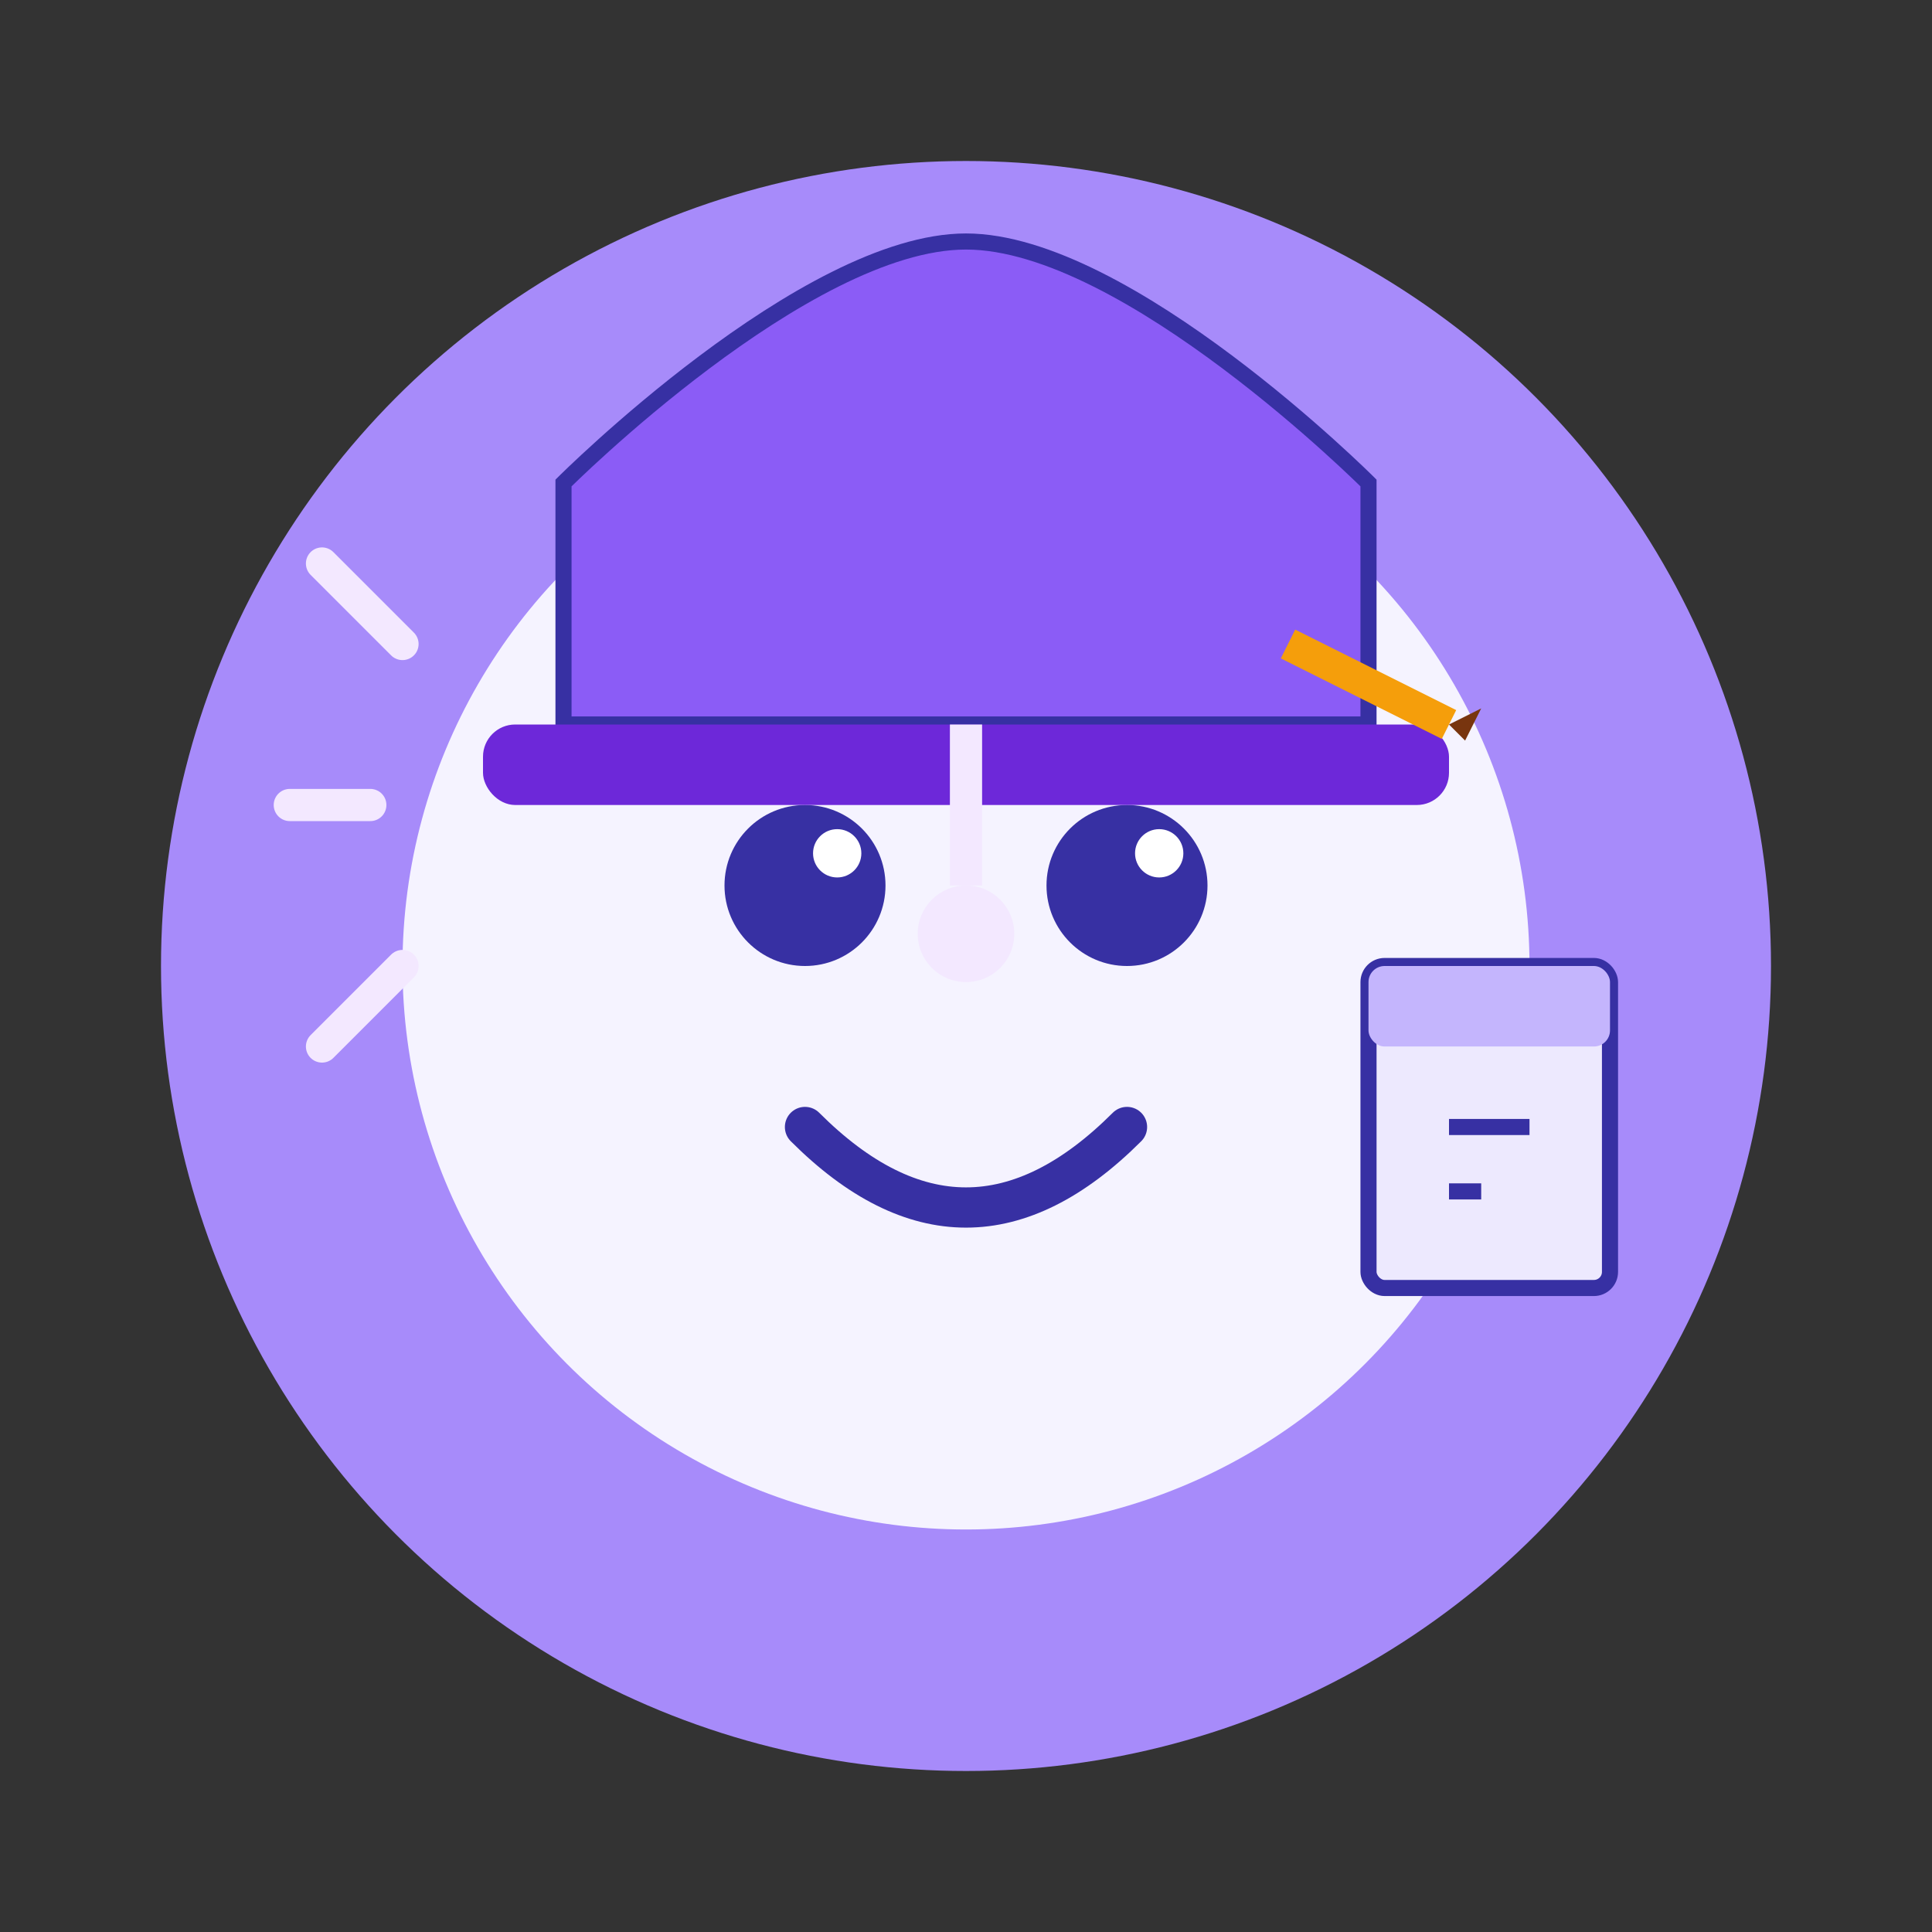 <?xml version="1.0" encoding="UTF-8"?>
<svg width="120" height="120" viewBox="0 0 120 120" xmlns="http://www.w3.org/2000/svg">
  <rect x="0" y="0" width="120" height="120" fill="#333333" stroke="none"/>
  <!-- Base circle for Sammy -->
  <circle cx="60" cy="60" r="50" fill="#A78BFA" />
  
  <!-- Face -->
  <circle cx="60" cy="60" r="35" fill="#F5F3FF" />
  
  <!-- Eyes -->
  <circle cx="50" cy="55" r="5" fill="#3730A3" />
  <circle cx="70" cy="55" r="5" fill="#3730A3" />
  
  <!-- Eye shine -->
  <circle cx="52" cy="53" r="1.5" fill="white" />
  <circle cx="72" cy="53" r="1.5" fill="white" />
  
  <!-- Happy smile -->
  <path d="M50,70 Q60,80 70,70" fill="none" stroke="#3730A3" stroke-width="2.5" stroke-linecap="round" />
  
  <!-- Student cap -->
  <path d="M35,45 L85,45 L85,30 C85,30 70,15 60,15 C50,15 35,30 35,30 Z" fill="#8B5CF6" />
  <path d="M35,45 L85,45 L85,30 C85,30 70,15 60,15 C50,15 35,30 35,30 Z" fill="none" stroke="#3730A3" stroke-width="1" />
  <rect x="30" y="45" width="60" height="5" rx="2" fill="#6D28D9" />
  
  <!-- Cap tassel -->
  <line x1="60" y1="45" x2="60" y2="55" stroke="#F3E8FF" stroke-width="2" />
  <circle cx="60" cy="58" r="3" fill="#F3E8FF" />
  
  <!-- Books/notebook -->
  <rect x="85" y="60" width="15" height="20" rx="1" fill="#EDE9FE" stroke="#3730A3" stroke-width="1" />
  <rect x="85" y="60" width="15" height="5" rx="1" fill="#C4B5FD" />
  <line x1="90" y1="70" x2="95" y2="70" stroke="#3730A3" stroke-width="1" />
  <line x1="90" y1="74" x2="92" y2="74" stroke="#3730A3" stroke-width="1" />
  
  <!-- Student's excitement marks -->
  <path d="M25,40 L20,35" stroke="#F3E8FF" stroke-width="2" stroke-linecap="round" />
  <path d="M23,50 L18,50" stroke="#F3E8FF" stroke-width="2" stroke-linecap="round" />
  <path d="M25,60 L20,65" stroke="#F3E8FF" stroke-width="2" stroke-linecap="round" />
  
  <!-- Pencil behind ear -->
  <line x1="80" y1="40" x2="90" y2="45" stroke="#F59E0B" stroke-width="2" />
  <path d="M90,45 L92,44 L91,46 Z" fill="#78350F" />
</svg>